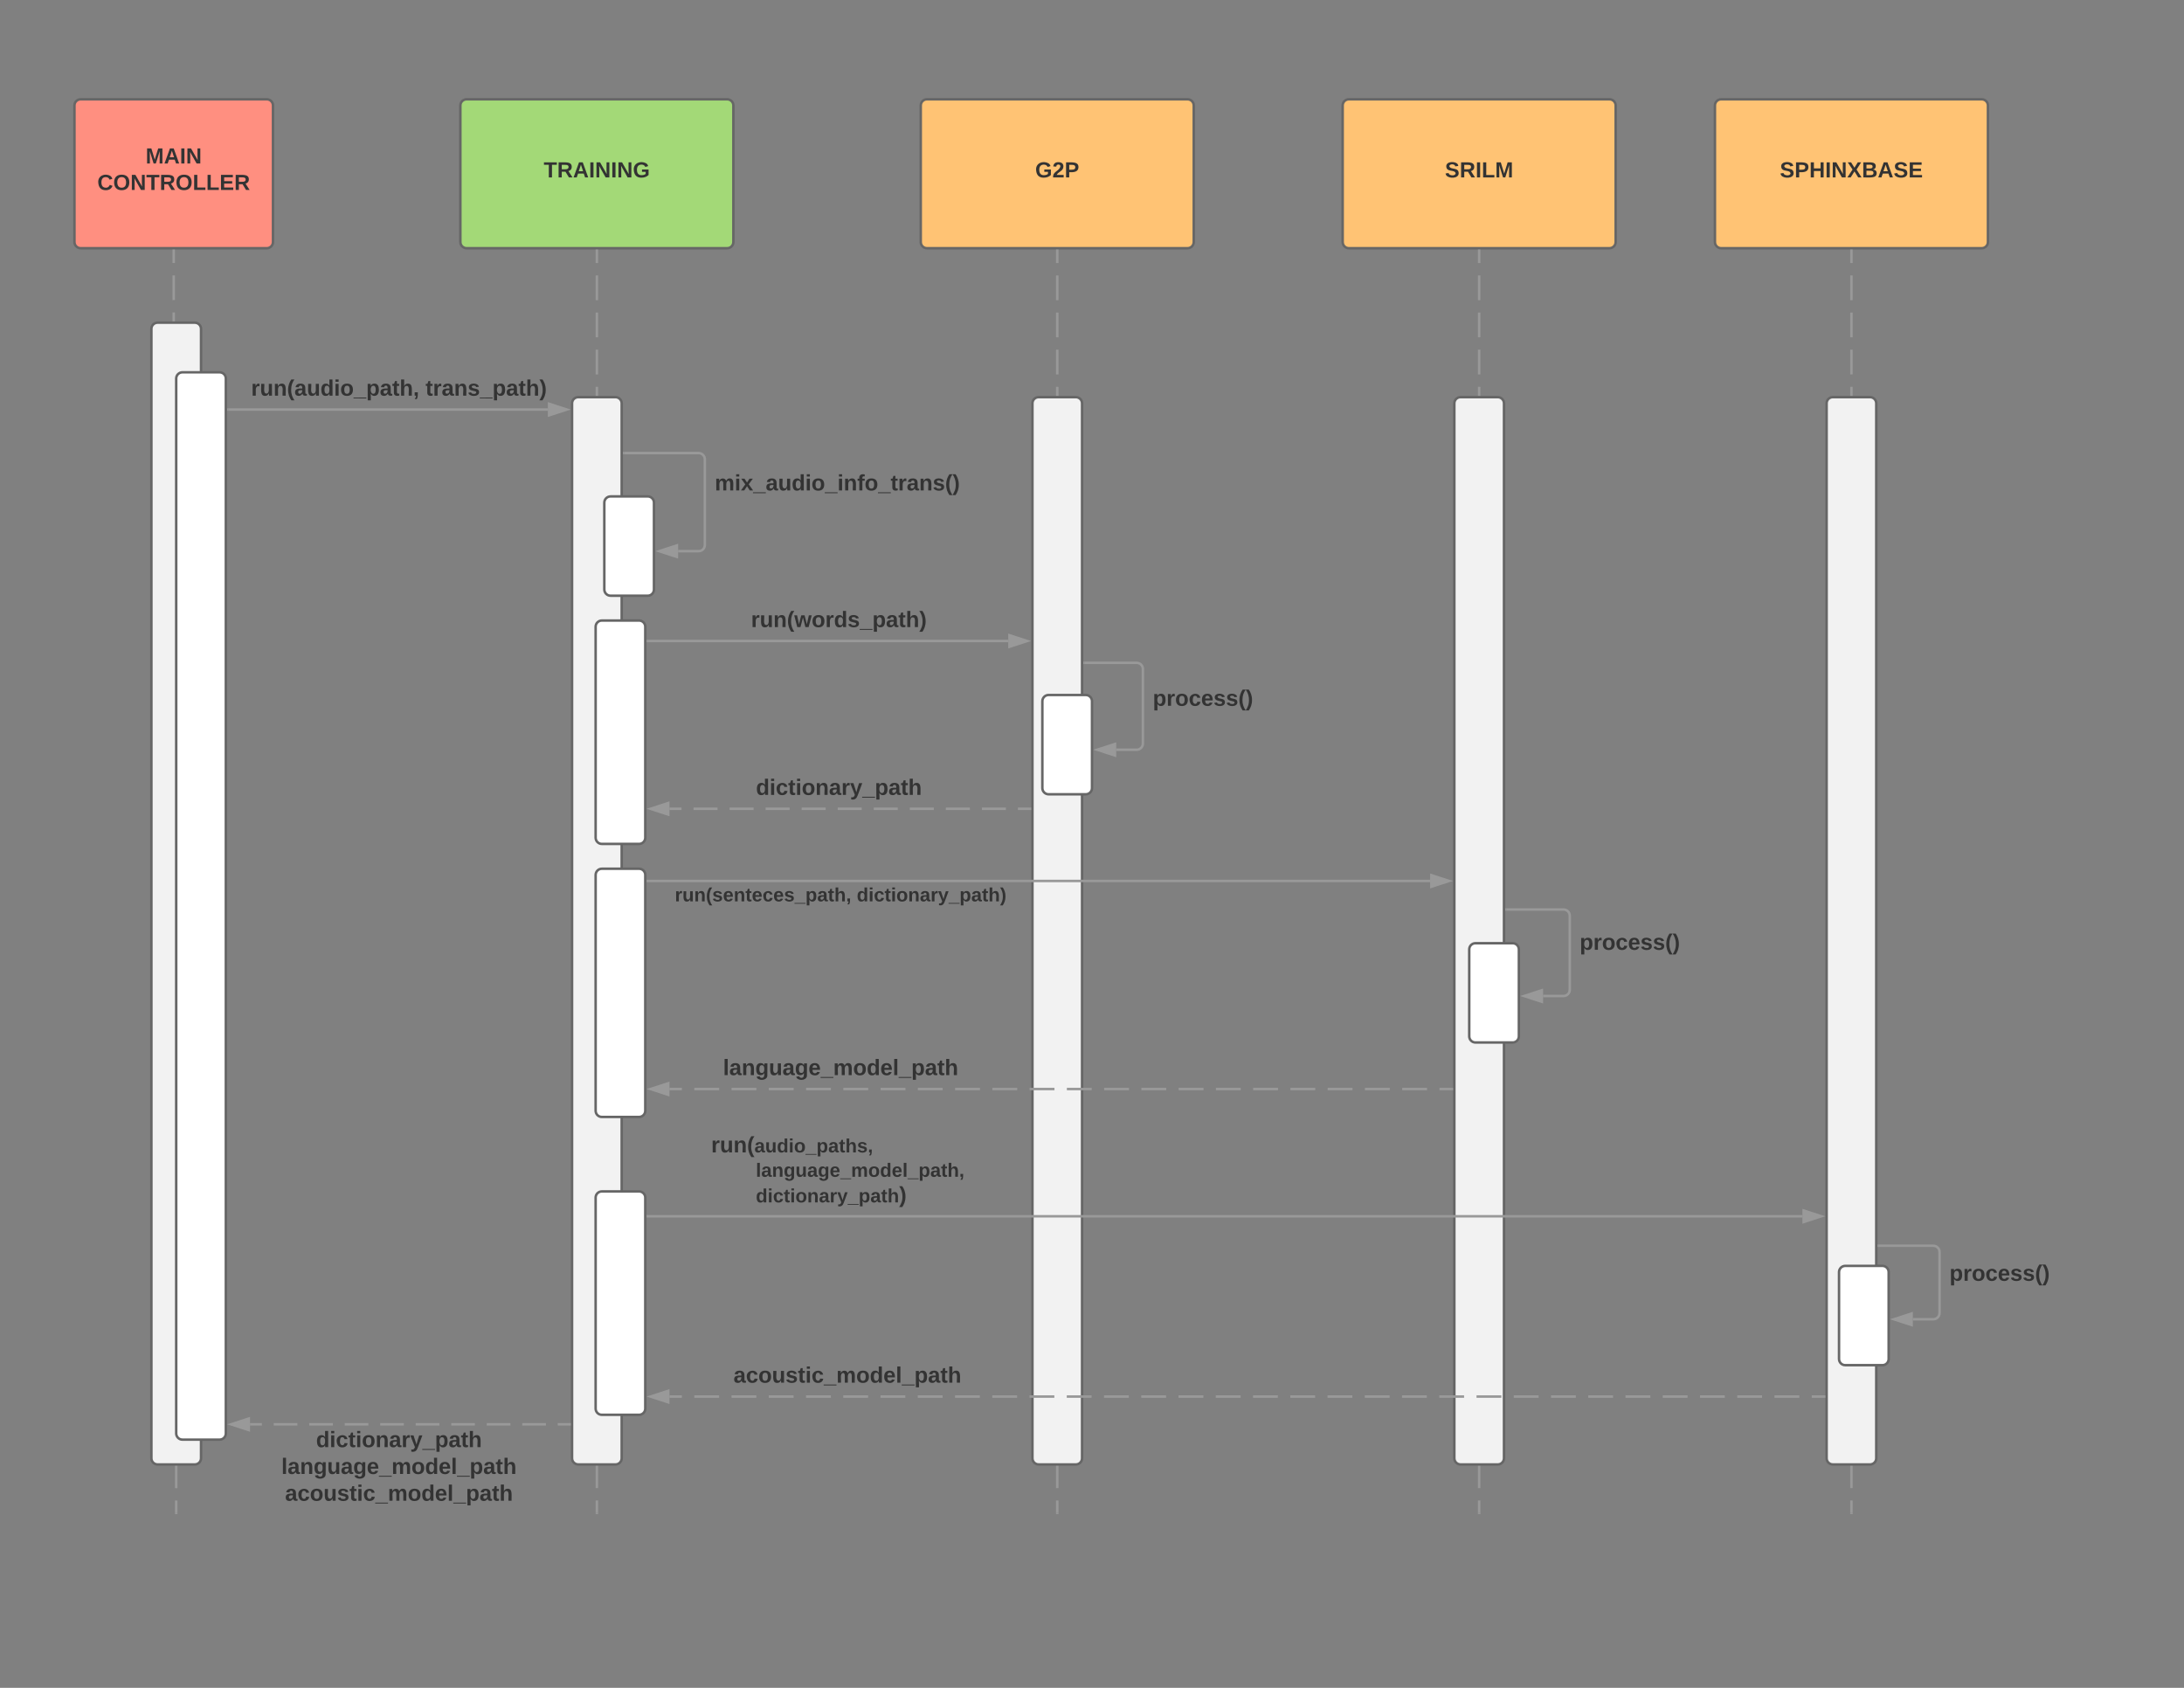<svg xmlns="http://www.w3.org/2000/svg" xmlns:xlink="http://www.w3.org/1999/xlink" xmlns:lucid="lucid" width="1760" height="1360"><rect width="100%" height="100%" fill="#808080" stroke="none"/><g transform="translate(0 0)" lucid:page-tab-id="0_0"><path d="M60 85c0-2.76 2.24-5 5-5h150c2.76 0 5 2.24 5 5v110c0 2.76-2.24 5-5 5H65c-2.76 0-5-2.24-5-5z" stroke="#666" stroke-width="2" fill="#ff8f80"/><use xlink:href="#a" transform="matrix(1,0,0,1,60,80) translate(57.358 51.722)"/><use xlink:href="#b" transform="matrix(1,0,0,1,60,80) translate(18.444 73.056)"/><path d="M140 202v507.5c0 .55.45 1 1 1s1 .45 1 1V1219" fill="none"/><path d="M140 202v9.95m0 9.95v19.9m0 9.95v19.9m0 9.96v19.9m0 9.96v19.9m0 9.95v19.92m0 9.95v19.9m0 9.95v19.9m0 9.95v19.9m0 9.96v19.9m0 9.95v19.9m0 9.95v19.9m0 9.95v19.9m0 9.96v19.9m0 9.95v19.9m0 9.94v19.9m0 9.96v19.9m0 9.95v9.95l.3.7.7.3.7.3.3.7v9.95m0 9.95v19.9m0 9.95v19.9m0 9.96V811m0 9.96v19.9m0 9.95v19.92m0 9.95v19.9m0 9.95v19.9m0 9.95v19.9m0 9.96v19.9m0 9.95v19.9m0 9.95v19.9m0 9.95v19.9m0 9.96v19.9m0 9.95v19.9m0 9.94v19.9m0 9.96v19.9m0 9.95v9.95" stroke="#999" stroke-width="2" fill="none"/><path d="M141 202.03h-2V201h2z" fill="#999"/><path d="M142 1218.97v1.03" stroke="#999" stroke-width="2" fill="none"/><path d="M122 265c0-2.76 2.24-5 5-5h30c2.76 0 5 2.24 5 5v910c0 2.76-2.24 5-5 5h-30c-2.76 0-5-2.24-5-5z" stroke="#666" stroke-width="2" fill="#f2f2f2"/><path d="M371 85c0-2.76 2.24-5 5-5h210c2.76 0 5 2.24 5 5v110c0 2.76-2.24 5-5 5H376c-2.76 0-5-2.24-5-5z" stroke="#666" stroke-width="2" fill="#a3d977"/><use xlink:href="#c" transform="matrix(1,0,0,1,371,80) translate(67.16 62.972)"/><path d="M481 202v1017" fill="none"/><path d="M481 202v9.97m0 9.97v19.94m0 9.97v19.94m0 9.96v19.95m0 9.98v19.94m0 9.97v19.93m0 9.97v19.94m0 9.97v19.95m0 9.97v19.94m0 9.98v19.94m0 9.97v19.94m0 9.96V541m0 9.97v19.94m0 9.98v19.94m0 9.97v19.94m0 9.97v19.95m0 9.97v19.94m0 9.97v19.94m0 9.97v19.94m0 9.97v19.94m0 9.96v19.95m0 9.98v19.94m0 9.97v19.93m0 9.97v19.94m0 9.97v19.95m0 9.97v19.94m0 9.97v19.95m0 9.97v19.94m0 9.96v19.94m0 9.97v19.94m0 9.98v19.94m0 9.97v19.93m0 9.98v19.95m0 9.97v19.94m0 9.97v9.97" stroke="#999" stroke-width="2" fill="none"/><path d="M482 202.03h-2V201h2z" fill="#999"/><path d="M481 1218.97v1.03" stroke="#999" stroke-width="2" fill="none"/><path d="M461 325c0-2.76 2.24-5 5-5h30c2.76 0 5 2.24 5 5v850c0 2.76-2.24 5-5 5h-30c-2.76 0-5-2.24-5-5z" stroke="#666" stroke-width="2" fill="#f2f2f2"/><path d="M184 330h257.5" stroke="#999" stroke-width="2" fill="none"/><path d="M184.03 331H183v-2h1.03z" fill="#999"/><path d="M456.76 330l-14.26 4.64v-9.28z" stroke="#999" stroke-width="2" fill="#999"/><use xlink:href="#d" transform="matrix(1,0,0,1,202.375,304.4) translate(0 14.4)"/><use xlink:href="#e" transform="matrix(1,0,0,1,202.375,304.4) translate(140.55 14.4)"/><path d="M142 305c0-2.76 2.24-5 5-5h30c2.76 0 5 2.24 5 5v850c0 2.76-2.24 5-5 5h-30c-2.76 0-5-2.24-5-5z" stroke="#666" stroke-width="2" fill="#fff"/><path d="M459 1147.66H201.5" fill="none"/><path d="M459 1147.66h-9.54m-9.53 0h-19.08m-9.53 0h-19.08m-9.54 0h-19.07m-9.54 0H335m-9.54 0H306.4m-9.53 0H277.8m-9.54 0H249.2m-9.55 0h-19.07m-9.54 0h-9.54" stroke="#999" stroke-width="2" fill="none"/><path d="M460 1148.66h-1.03v-2H460z" fill="#999"/><path d="M186.24 1147.66l14.26-4.63v9.27z" stroke="#999" stroke-width="2" fill="#999"/><use xlink:href="#f" transform="matrix(1,0,0,1,226.725,1151.66) translate(27.955 14.4)"/><use xlink:href="#g" transform="matrix(1,0,0,1,226.725,1151.66) translate(0.005 36)"/><use xlink:href="#h" transform="matrix(1,0,0,1,226.725,1151.66) translate(2.98 57.6)"/><path d="M742 85c0-2.76 2.24-5 5-5h210c2.76 0 5 2.24 5 5v110c0 2.76-2.24 5-5 5H747c-2.76 0-5-2.24-5-5z" stroke="#666" stroke-width="2" fill="#ffc374"/><use xlink:href="#i" transform="matrix(1,0,0,1,742,80) translate(92.222 62.972)"/><path d="M852 202v1017" fill="none"/><path d="M852 202v9.97m0 9.97v19.94m0 9.97v19.94m0 9.96v19.95m0 9.98v19.94m0 9.97v19.93m0 9.97v19.94m0 9.97v19.95m0 9.97v19.94m0 9.98v19.94m0 9.97v19.94m0 9.96V541m0 9.97v19.94m0 9.98v19.94m0 9.97v19.94m0 9.97v19.95m0 9.97v19.94m0 9.97v19.94m0 9.97v19.94m0 9.97v19.94m0 9.96v19.95m0 9.98v19.94m0 9.97v19.93m0 9.97v19.94m0 9.97v19.95m0 9.97v19.94m0 9.97v19.95m0 9.97v19.94m0 9.96v19.94m0 9.97v19.94m0 9.98v19.94m0 9.97v19.93m0 9.98v19.95m0 9.97v19.94m0 9.97v9.97" stroke="#999" stroke-width="2" fill="none"/><path d="M853 202.03h-2V201h2z" fill="#999"/><path d="M852 1218.97v1.03" stroke="#999" stroke-width="2" fill="none"/><path d="M832 325c0-2.76 2.24-5 5-5h30c2.76 0 5 2.24 5 5v850c0 2.76-2.24 5-5 5h-30c-2.76 0-5-2.24-5-5z" stroke="#666" stroke-width="2" fill="#f2f2f2"/><path d="M1082 85c0-2.76 2.24-5 5-5h210c2.76 0 5 2.24 5 5v110c0 2.76-2.24 5-5 5h-210c-2.76 0-5-2.24-5-5z" stroke="#666" stroke-width="2" fill="#ffc374"/><use xlink:href="#j" transform="matrix(1,0,0,1,1082,80) translate(82.42 62.972)"/><path d="M1192 202v1017" fill="none"/><path d="M1192 202v9.97m0 9.97v19.94m0 9.97v19.94m0 9.96v19.95m0 9.98v19.94m0 9.97v19.93m0 9.97v19.94m0 9.97v19.95m0 9.97v19.94m0 9.98v19.94m0 9.97v19.94m0 9.96V541m0 9.97v19.94m0 9.98v19.94m0 9.97v19.94m0 9.97v19.95m0 9.97v19.94m0 9.97v19.94m0 9.97v19.94m0 9.97v19.94m0 9.96v19.95m0 9.98v19.94m0 9.97v19.93m0 9.97v19.94m0 9.97v19.95m0 9.97v19.94m0 9.98v19.94m0 9.97v19.94m0 9.96v19.94m0 9.97v19.94m0 9.98v19.94m0 9.97v19.94m0 9.97v19.95m0 9.97v19.94m0 9.97v9.97" stroke="#999" stroke-width="2" fill="none"/><path d="M1193 202.03h-2V201h2z" fill="#999"/><path d="M1192 1218.97v1.03" stroke="#999" stroke-width="2" fill="none"/><path d="M1172 325c0-2.76 2.24-5 5-5h30c2.76 0 5 2.24 5 5v850c0 2.76-2.24 5-5 5h-30c-2.76 0-5-2.24-5-5z" stroke="#666" stroke-width="2" fill="#f2f2f2"/><path d="M1382 85c0-2.76 2.24-5 5-5h210c2.76 0 5 2.24 5 5v110c0 2.76-2.24 5-5 5h-210c-2.76 0-5-2.24-5-5z" stroke="#666" stroke-width="2" fill="#ffc374"/><use xlink:href="#k" transform="matrix(1,0,0,1,1382,80) translate(52.321 62.972)"/><path d="M1492 202v1017" fill="none"/><path d="M1492 202v9.97m0 9.97v19.94m0 9.97v19.94m0 9.96v19.95m0 9.98v19.94m0 9.97v19.93m0 9.97v19.94m0 9.97v19.95m0 9.97v19.94m0 9.98v19.94m0 9.97v19.94m0 9.96V541m0 9.97v19.94m0 9.98v19.94m0 9.97v19.94m0 9.97v19.95m0 9.97v19.94m0 9.97v19.94m0 9.97v19.94m0 9.97v19.94m0 9.96v19.95m0 9.98v19.94m0 9.97v19.93m0 9.97v19.94m0 9.97v19.95m0 9.97v19.94m0 9.98v19.94m0 9.97v19.94m0 9.96v19.94m0 9.97v19.94m0 9.98v19.94m0 9.97v19.94m0 9.97v19.95m0 9.97v19.94m0 9.97v9.97" stroke="#999" stroke-width="2" fill="none"/><path d="M1493 202.03h-2V201h2z" fill="#999"/><path d="M1492 1218.97v1.03" stroke="#999" stroke-width="2" fill="none"/><path d="M1472 325c0-2.76 2.24-5 5-5h30c2.76 0 5 2.24 5 5v850c0 2.76-2.24 5-5 5h-30c-2.76 0-5-2.24-5-5z" stroke="#666" stroke-width="2" fill="#f2f2f2"/><path d="M480 505c0-2.76 2.24-5 5-5h30c2.76 0 5 2.24 5 5v170c0 2.76-2.24 5-5 5h-30c-2.76 0-5-2.24-5-5z" stroke="#666" stroke-width="2" fill="#fff"/><path d="M522 516.5h290.5" stroke="#999" stroke-width="2" fill="none"/><path d="M522.03 517.5H521v-2h1.03z" fill="#999"/><path d="M827.76 516.5l-14.26 4.63v-9.27z" stroke="#999" stroke-width="2" fill="#999"/><use xlink:href="#l" transform="matrix(1,0,0,1,605.225,490.895) translate(0 14.4)"/><path d="M522 709.84h630.5M522.03 709.84H521" stroke="#999" stroke-width="2" fill="none"/><path d="M1167.76 709.84l-14.26 4.64v-9.27z" stroke="#999" stroke-width="2" fill="#999"/><use xlink:href="#m" transform="matrix(1,0,0,1,543.834,713.843) translate(0 12.444)"/><use xlink:href="#n" transform="matrix(1,0,0,1,543.834,713.843) translate(146.568 12.444)"/><path d="M522 980.03h930.5M522.03 980.03H521" stroke="#999" stroke-width="2" fill="none"/><path d="M1467.76 980.03l-14.26 4.63v-9.27z" stroke="#999" stroke-width="2" fill="#999"/><use xlink:href="#o" transform="matrix(1,0,0,1,573.083,914.16) translate(0 14.4)"/><use xlink:href="#p" transform="matrix(1,0,0,1,573.083,914.16) translate(36.01 34.044)"/><use xlink:href="#q" transform="matrix(1,0,0,1,573.083,914.16) translate(36.01 54.667)"/><path d="M830 651.7H539.5" fill="none"/><path d="M830 651.7h-9.68m-9.7 0h-19.35m-9.7 0h-19.35m-9.7 0h-19.35m-9.7 0h-19.35m-9.7 0h-19.35m-9.7 0h-19.35m-9.7 0h-19.35m-9.7 0h-19.35m-9.7 0h-19.35m-9.68 0h-9.7" stroke="#999" stroke-width="2" fill="none"/><path d="M831 652.7h-1.03v-2H831z" fill="#999"/><path d="M524.24 651.7l14.26-4.63v9.27z" stroke="#999" stroke-width="2" fill="#999"/><use xlink:href="#r" transform="matrix(1,0,0,1,609.175,626.104) translate(0 14.4)"/><path d="M1170 877.5H539.5" fill="none"/><path d="M1170 877.5h-10m-10.02 0h-20m-10.02 0h-20.02m-10 0h-20.02m-10 0h-20.02m-10 0h-20.03m-10 0h-20.02m-10 0h-20.02m-10 0H919.8m-10 0h-20.02m-10 0h-20.03m-10 0h-20.02m-10 0H799.7m-10 0h-20.02m-10 0h-20.02m-10 0h-20.02m-10 0H679.6m-10 0h-20m-10.02 0h-20m-10.02 0h-20.02m-10 0H559.5m-10 0H539.5" stroke="#999" stroke-width="2" fill="none"/><path d="M1171 878.5h-1.03v-2h1.03z" fill="#999"/><path d="M524.24 877.5l14.26-4.63v9.27z" stroke="#999" stroke-width="2" fill="#999"/><use xlink:href="#s" transform="matrix(1,0,0,1,582.664,851.901) translate(0 14.4)"/><path d="M1470 1125.3H539.5" fill="none"/><path d="M1470 1125.3h-10m-10 0h-20.02m-10 0h-20.02m-10 0h-20m-10.02 0h-20m-10 0h-20.03m-10 0h-20m-10 0h-20.02m-10 0h-20m-10.02 0h-20m-10.02 0h-20m-10 0h-20.02m-10 0h-20.02m-10 0h-20m-10.02 0h-20m-10.02 0h-20m-10 0h-20.02m-10 0H949.7m-10 0h-20m-10.02 0h-20m-10.02 0h-20m-10 0h-20.02m-10 0h-20.02m-10 0h-20m-10.02 0h-20m-10.02 0h-20m-10 0h-20.02m-10 0h-20.02m-10 0h-20.02m-10 0h-20m-10.02 0h-20m-10 0H539.5" stroke="#999" stroke-width="2" fill="none"/><path d="M1471 1126.3h-1.03v-2h1.03z" fill="#999"/><path d="M524.24 1125.3l14.26-4.63v9.27z" stroke="#999" stroke-width="2" fill="#999"/><use xlink:href="#t" transform="matrix(1,0,0,1,591.087,1099.709) translate(0 14.4)"/><path d="M840 565c0-2.76 2.24-5 5-5h30c2.76 0 5 2.24 5 5v70c0 2.76-2.24 5-5 5h-30c-2.76 0-5-2.24-5-5z" stroke="#666" stroke-width="2" fill="#fff"/><path d="M874 534.07h42c2.76 0 5 2.24 5 5v60.04c0 2.77-2.24 5-5 5h-16.5" stroke="#999" stroke-width="2" fill="none"/><path d="M874.03 535.07H873v-2h1.03z" fill="#999"/><path d="M884.24 604.1l14.26-4.62v9.27z" stroke="#999" stroke-width="2" fill="#999"/><use xlink:href="#u" transform="matrix(1,0,0,1,929,554.292) translate(0 14.4)"/><path d="M1184 765c0-2.76 2.24-5 5-5h30c2.76 0 5 2.24 5 5v70c0 2.76-2.24 5-5 5h-30c-2.76 0-5-2.24-5-5zM1482 1025c0-2.76 2.24-5 5-5h30c2.76 0 5 2.24 5 5v70c0 2.76-2.24 5-5 5h-30c-2.76 0-5-2.24-5-5z" stroke="#666" stroke-width="2" fill="#fff"/><path d="M1214 732.83h46c2.76 0 5 2.24 5 5v59.72c0 2.76-2.24 5-5 5h-16.5" stroke="#999" stroke-width="2" fill="none"/><path d="M1214.03 733.83H1213v-2h1.03z" fill="#999"/><path d="M1228.24 802.55l14.26-4.64v9.28z" stroke="#999" stroke-width="2" fill="#999"/><use xlink:href="#u" transform="matrix(1,0,0,1,1273,750.887) translate(0 14.4)"/><path d="M1514 1003.77h44c2.76 0 5 2.24 5 5v49.25c0 2.76-2.24 5-5 5h-16.5" stroke="#999" stroke-width="2" fill="none"/><path d="M1514.03 1004.77H1513v-2h1.03z" fill="#999"/><path d="M1526.24 1063.02l14.26-4.64v9.27z" stroke="#999" stroke-width="2" fill="#999"/><use xlink:href="#u" transform="matrix(1,0,0,1,1571,1017.596) translate(0 14.4)"/><path d="M480 705c0-2.76 2.24-5 5-5h30c2.76 0 5 2.24 5 5v190c0 2.76-2.24 5-5 5h-30c-2.76 0-5-2.24-5-5zM480 965c0-2.76 2.24-5 5-5h30c2.76 0 5 2.24 5 5v170c0 2.76-2.24 5-5 5h-30c-2.76 0-5-2.24-5-5zM487 405c0-2.76 2.24-5 5-5h30c2.76 0 5 2.24 5 5v70c0 2.76-2.24 5-5 5h-30c-2.76 0-5-2.24-5-5z" stroke="#666" stroke-width="2" fill="#fff"/><path d="M503 365.06h60c2.76 0 5 2.24 5 5v69.05c0 2.77-2.24 5-5 5h-16.5" stroke="#999" stroke-width="2" fill="none"/><path d="M503.03 366.06H502v-2h1.03z" fill="#999"/><path d="M531.24 444.1l14.26-4.62v9.27z" stroke="#999" stroke-width="2" fill="#999"/><g><use xlink:href="#v" transform="matrix(1,0,0,1,576,380.786) translate(0 14.4)"/></g><defs><path fill="#333" d="M230 0l2-204L168 0h-37L68-204 70 0H24v-248h70l56 185 57-185h69V0h-46" id="w"/><path fill="#333" d="M199 0l-22-63H83L61 0H9l90-248h61L250 0h-51zm-33-102l-36-108c-10 38-24 72-36 108h72" id="x"/><path fill="#333" d="M24 0v-248h52V0H24" id="y"/><path fill="#333" d="M175 0L67-191c6 58 2 128 3 191H24v-248h59L193-55c-6-58-2-129-3-193h46V0h-61" id="z"/><g id="a"><use transform="matrix(0.049,0,0,0.049,0,0)" xlink:href="#w"/><use transform="matrix(0.049,0,0,0.049,14.765,0)" xlink:href="#x"/><use transform="matrix(0.049,0,0,0.049,27.556,0)" xlink:href="#y"/><use transform="matrix(0.049,0,0,0.049,32.494,0)" xlink:href="#z"/></g><path fill="#333" d="M67-125c0 53 21 87 73 88 37 1 54-22 65-47l45 17C233-25 199 4 140 4 58 4 20-42 15-125 8-235 124-281 211-232c18 10 29 29 36 50l-46 12c-8-25-30-41-62-41-52 0-71 34-72 86" id="A"/><path fill="#333" d="M140-251c80 0 125 45 125 126S219 4 139 4C58 4 15-44 15-125s44-126 125-126zm-1 214c52 0 73-35 73-88 0-50-21-86-72-86-52 0-73 35-73 86s22 88 72 88" id="B"/><path fill="#333" d="M136-208V0H84v-208H4v-40h212v40h-80" id="C"/><path fill="#333" d="M240-174c0 40-23 61-54 70L253 0h-59l-57-94H76V0H24v-248c93 4 217-23 216 74zM76-134c48-2 112 12 112-38 0-48-66-32-112-35v73" id="D"/><path fill="#333" d="M24 0v-248h52v208h133V0H24" id="E"/><path fill="#333" d="M24 0v-248h195v40H76v63h132v40H76v65h150V0H24" id="F"/><g id="b"><use transform="matrix(0.049,0,0,0.049,0,0)" xlink:href="#A"/><use transform="matrix(0.049,0,0,0.049,12.79,0)" xlink:href="#B"/><use transform="matrix(0.049,0,0,0.049,26.617,0)" xlink:href="#z"/><use transform="matrix(0.049,0,0,0.049,39.407,0)" xlink:href="#C"/><use transform="matrix(0.049,0,0,0.049,50.222,0)" xlink:href="#D"/><use transform="matrix(0.049,0,0,0.049,63.012,0)" xlink:href="#B"/><use transform="matrix(0.049,0,0,0.049,76.84,0)" xlink:href="#E"/><use transform="matrix(0.049,0,0,0.049,87.654,0)" xlink:href="#E"/><use transform="matrix(0.049,0,0,0.049,98.469,0)" xlink:href="#F"/><use transform="matrix(0.049,0,0,0.049,110.321,0)" xlink:href="#D"/></g><path fill="#333" d="M67-125c0 54 23 88 75 88 28 0 53-7 68-21v-34h-60v-39h108v91C232-14 192 4 140 4 58 4 20-42 15-125 8-236 126-280 215-234c19 10 29 26 37 47l-47 15c-11-23-29-39-63-39-53 1-75 33-75 86" id="G"/><g id="c"><use transform="matrix(0.049,0,0,0.049,0,0)" xlink:href="#C"/><use transform="matrix(0.049,0,0,0.049,10.815,0)" xlink:href="#D"/><use transform="matrix(0.049,0,0,0.049,23.605,0)" xlink:href="#x"/><use transform="matrix(0.049,0,0,0.049,36.395,0)" xlink:href="#y"/><use transform="matrix(0.049,0,0,0.049,41.333,0)" xlink:href="#z"/><use transform="matrix(0.049,0,0,0.049,54.123,0)" xlink:href="#y"/><use transform="matrix(0.049,0,0,0.049,59.062,0)" xlink:href="#z"/><use transform="matrix(0.049,0,0,0.049,71.852,0)" xlink:href="#G"/></g><path fill="#333" d="M135-150c-39-12-60 13-60 57V0H25l-1-190h47c2 13-1 29 3 40 6-28 27-53 61-41v41" id="H"/><path fill="#333" d="M85 4C-2 5 27-109 22-190h50c7 57-23 150 33 157 60-5 35-97 40-157h50l1 190h-47c-2-12 1-28-3-38-12 25-28 42-61 42" id="I"/><path fill="#333" d="M135-194c87-1 58 113 63 194h-50c-7-57 23-157-34-157-59 0-34 97-39 157H25l-1-190h47c2 12-1 28 3 38 12-26 28-41 61-42" id="J"/><path fill="#333" d="M67-93c0 74 22 123 53 168H70C40 30 18-18 18-93s22-123 52-168h50c-32 44-53 94-53 168" id="K"/><path fill="#333" d="M133-34C117-15 103 5 69 4 32 3 11-16 11-54c-1-60 55-63 116-61 1-26-3-47-28-47-18 1-26 9-28 27l-52-2c7-38 36-58 82-57s74 22 75 68l1 82c-1 14 12 18 25 15v27c-30 8-71 5-69-32zm-48 3c29 0 43-24 42-57-32 0-66-3-65 30 0 17 8 27 23 27" id="L"/><path fill="#333" d="M88-194c31-1 46 15 58 34l-1-101h50l1 261h-48c-2-10 0-23-3-31C134-8 116 4 84 4 32 4 16-41 15-95c0-56 19-97 73-99zm17 164c33 0 40-30 41-66 1-37-9-64-41-64s-38 30-39 65c0 43 13 65 39 65" id="M"/><path fill="#333" d="M25-224v-37h50v37H25zM25 0v-190h50V0H25" id="N"/><path fill="#333" d="M110-194c64 0 96 36 96 99 0 64-35 99-97 99-61 0-95-36-95-99 0-62 34-99 96-99zm-1 164c35 0 45-28 45-65 0-40-10-65-43-65-34 0-45 26-45 65 0 36 10 65 43 65" id="O"/><path fill="#333" d="M-4 44V30h207v14H-4" id="P"/><path fill="#333" d="M135-194c53 0 70 44 70 98 0 56-19 98-73 100-31 1-45-17-59-34 3 33 2 69 2 105H25l-1-265h48c2 10 0 23 3 31 11-24 29-35 60-35zM114-30c33 0 39-31 40-66 0-38-9-64-40-64-56 0-55 130 0 130" id="Q"/><path fill="#333" d="M115-3C79 11 28 4 28-45v-112H4v-33h27l15-45h31v45h36v33H77v99c-1 23 16 31 38 25v30" id="R"/><path fill="#333" d="M114-157C55-157 80-60 75 0H25v-261h50l-1 109c12-26 28-41 61-42 86-1 58 113 63 194h-50c-7-57 23-157-34-157" id="S"/><path fill="#333" d="M76-54c-1 42 2 86-19 110H24C36 42 46 24 48 0H25v-54h51" id="T"/><g id="d"><use transform="matrix(0.05,0,0,0.05,0,0)" xlink:href="#H"/><use transform="matrix(0.05,0,0,0.05,7,0)" xlink:href="#I"/><use transform="matrix(0.05,0,0,0.05,17.95,0)" xlink:href="#J"/><use transform="matrix(0.05,0,0,0.05,28.9,0)" xlink:href="#K"/><use transform="matrix(0.05,0,0,0.05,34.85,0)" xlink:href="#L"/><use transform="matrix(0.05,0,0,0.05,44.85,0)" xlink:href="#I"/><use transform="matrix(0.05,0,0,0.05,55.8,0)" xlink:href="#M"/><use transform="matrix(0.05,0,0,0.05,66.75,0)" xlink:href="#N"/><use transform="matrix(0.05,0,0,0.05,71.75,0)" xlink:href="#O"/><use transform="matrix(0.05,0,0,0.05,82.7,0)" xlink:href="#P"/><use transform="matrix(0.05,0,0,0.05,92.7,0)" xlink:href="#Q"/><use transform="matrix(0.05,0,0,0.05,103.65,0)" xlink:href="#L"/><use transform="matrix(0.05,0,0,0.05,113.65,0)" xlink:href="#R"/><use transform="matrix(0.05,0,0,0.05,119.6,0)" xlink:href="#S"/><use transform="matrix(0.05,0,0,0.05,130.55,0)" xlink:href="#T"/></g><path fill="#333" d="M137-138c1-29-70-34-71-4 15 46 118 7 119 86 1 83-164 76-172 9l43-7c4 19 20 25 44 25 33 8 57-30 24-41C81-84 22-81 20-136c-2-80 154-74 161-7" id="U"/><path fill="#333" d="M102-93c0 74-22 123-52 168H0C30 29 54-18 53-93c0-74-22-123-53-168h50c30 45 52 94 52 168" id="V"/><g id="e"><use transform="matrix(0.05,0,0,0.05,0,0)" xlink:href="#R"/><use transform="matrix(0.05,0,0,0.05,5.95,0)" xlink:href="#H"/><use transform="matrix(0.05,0,0,0.05,12.95,0)" xlink:href="#L"/><use transform="matrix(0.05,0,0,0.05,22.95,0)" xlink:href="#J"/><use transform="matrix(0.05,0,0,0.05,33.9,0)" xlink:href="#U"/><use transform="matrix(0.05,0,0,0.05,43.9,0)" xlink:href="#P"/><use transform="matrix(0.05,0,0,0.05,53.9,0)" xlink:href="#Q"/><use transform="matrix(0.05,0,0,0.05,64.85,0)" xlink:href="#L"/><use transform="matrix(0.05,0,0,0.05,74.85,0)" xlink:href="#R"/><use transform="matrix(0.05,0,0,0.05,80.8,0)" xlink:href="#S"/><use transform="matrix(0.05,0,0,0.05,91.75,0)" xlink:href="#V"/></g><path fill="#333" d="M190-63c-7 42-38 67-86 67-59 0-84-38-90-98-12-110 154-137 174-36l-49 2c-2-19-15-32-35-32-30 0-35 28-38 64-6 74 65 87 74 30" id="W"/><path fill="#333" d="M123 10C108 53 80 86 19 72V37c35 8 53-11 59-39L3-190h52l48 148c12-52 28-100 44-148h51" id="X"/><g id="f"><use transform="matrix(0.05,0,0,0.05,0,0)" xlink:href="#M"/><use transform="matrix(0.05,0,0,0.05,10.95,0)" xlink:href="#N"/><use transform="matrix(0.05,0,0,0.05,15.95,0)" xlink:href="#W"/><use transform="matrix(0.05,0,0,0.05,25.95,0)" xlink:href="#R"/><use transform="matrix(0.05,0,0,0.05,31.9,0)" xlink:href="#N"/><use transform="matrix(0.05,0,0,0.05,36.9,0)" xlink:href="#O"/><use transform="matrix(0.05,0,0,0.05,47.85,0)" xlink:href="#J"/><use transform="matrix(0.05,0,0,0.05,58.8,0)" xlink:href="#L"/><use transform="matrix(0.05,0,0,0.05,68.8,0)" xlink:href="#H"/><use transform="matrix(0.05,0,0,0.05,75.8,0)" xlink:href="#X"/><use transform="matrix(0.05,0,0,0.05,85.8,0)" xlink:href="#P"/><use transform="matrix(0.05,0,0,0.05,95.8,0)" xlink:href="#Q"/><use transform="matrix(0.05,0,0,0.05,106.75,0)" xlink:href="#L"/><use transform="matrix(0.05,0,0,0.05,116.75,0)" xlink:href="#R"/><use transform="matrix(0.05,0,0,0.05,122.7,0)" xlink:href="#S"/></g><path fill="#333" d="M25 0v-261h50V0H25" id="Y"/><path fill="#333" d="M195-6C206 82 75 100 31 46c-4-6-6-13-8-21l49-6c3 16 16 24 34 25 40 0 42-37 40-79-11 22-30 35-61 35-53 0-70-43-70-97 0-56 18-96 73-97 30 0 46 14 59 34l2-30h47zm-90-29c32 0 41-27 41-63 0-35-9-62-40-62-32 0-39 29-40 63 0 36 9 62 39 62" id="Z"/><path fill="#333" d="M185-48c-13 30-37 53-82 52C43 2 14-33 14-96s30-98 90-98c62 0 83 45 84 108H66c0 31 8 55 39 56 18 0 30-7 34-22zm-45-69c5-46-57-63-70-21-2 6-4 13-4 21h74" id="aa"/><path fill="#333" d="M220-157c-53 9-28 100-34 157h-49v-107c1-27-5-49-29-50C55-147 81-57 75 0H25l-1-190h47c2 12-1 28 3 38 10-53 101-56 108 0 13-22 24-43 59-42 82 1 51 116 57 194h-49v-107c-1-25-5-48-29-50" id="ab"/><g id="g"><use transform="matrix(0.05,0,0,0.05,0,0)" xlink:href="#Y"/><use transform="matrix(0.05,0,0,0.05,5,0)" xlink:href="#L"/><use transform="matrix(0.05,0,0,0.05,15,0)" xlink:href="#J"/><use transform="matrix(0.05,0,0,0.05,25.95,0)" xlink:href="#Z"/><use transform="matrix(0.05,0,0,0.05,36.9,0)" xlink:href="#I"/><use transform="matrix(0.05,0,0,0.05,47.85,0)" xlink:href="#L"/><use transform="matrix(0.05,0,0,0.05,57.85,0)" xlink:href="#Z"/><use transform="matrix(0.05,0,0,0.05,68.8,0)" xlink:href="#aa"/><use transform="matrix(0.05,0,0,0.05,78.8,0)" xlink:href="#P"/><use transform="matrix(0.05,0,0,0.05,88.8,0)" xlink:href="#ab"/><use transform="matrix(0.05,0,0,0.05,104.8,0)" xlink:href="#O"/><use transform="matrix(0.05,0,0,0.05,115.75,0)" xlink:href="#M"/><use transform="matrix(0.05,0,0,0.05,126.7,0)" xlink:href="#aa"/><use transform="matrix(0.05,0,0,0.05,136.7,0)" xlink:href="#Y"/><use transform="matrix(0.05,0,0,0.05,141.7,0)" xlink:href="#P"/><use transform="matrix(0.05,0,0,0.05,151.7,0)" xlink:href="#Q"/><use transform="matrix(0.05,0,0,0.05,162.65,0)" xlink:href="#L"/><use transform="matrix(0.05,0,0,0.05,172.65,0)" xlink:href="#R"/><use transform="matrix(0.05,0,0,0.05,178.6,0)" xlink:href="#S"/></g><g id="h"><use transform="matrix(0.05,0,0,0.05,0,0)" xlink:href="#L"/><use transform="matrix(0.05,0,0,0.05,10,0)" xlink:href="#W"/><use transform="matrix(0.05,0,0,0.05,20,0)" xlink:href="#O"/><use transform="matrix(0.05,0,0,0.05,30.95,0)" xlink:href="#I"/><use transform="matrix(0.05,0,0,0.05,41.9,0)" xlink:href="#U"/><use transform="matrix(0.05,0,0,0.05,51.9,0)" xlink:href="#R"/><use transform="matrix(0.05,0,0,0.05,57.85,0)" xlink:href="#N"/><use transform="matrix(0.05,0,0,0.05,62.85,0)" xlink:href="#W"/><use transform="matrix(0.05,0,0,0.05,72.85,0)" xlink:href="#P"/><use transform="matrix(0.05,0,0,0.05,82.85,0)" xlink:href="#ab"/><use transform="matrix(0.05,0,0,0.05,98.85,0)" xlink:href="#O"/><use transform="matrix(0.05,0,0,0.05,109.8,0)" xlink:href="#M"/><use transform="matrix(0.05,0,0,0.05,120.75,0)" xlink:href="#aa"/><use transform="matrix(0.05,0,0,0.05,130.75,0)" xlink:href="#Y"/><use transform="matrix(0.05,0,0,0.05,135.75,0)" xlink:href="#P"/><use transform="matrix(0.05,0,0,0.05,145.75,0)" xlink:href="#Q"/><use transform="matrix(0.05,0,0,0.05,156.7,0)" xlink:href="#L"/><use transform="matrix(0.05,0,0,0.05,166.7,0)" xlink:href="#R"/><use transform="matrix(0.05,0,0,0.05,172.65,0)" xlink:href="#S"/></g><path fill="#333" d="M182-182c0 78-84 86-111 141h115V0H12c-6-101 99-100 120-180 1-22-12-31-33-32-23 0-32 14-35 34l-49-3c5-45 32-70 84-70 51 0 83 22 83 69" id="ac"/><path fill="#333" d="M24-248c93 1 206-16 204 79-1 75-69 88-152 82V0H24v-248zm52 121c47 0 100 7 100-41 0-47-54-39-100-39v80" id="ad"/><g id="i"><use transform="matrix(0.049,0,0,0.049,0,0)" xlink:href="#G"/><use transform="matrix(0.049,0,0,0.049,13.827,0)" xlink:href="#ac"/><use transform="matrix(0.049,0,0,0.049,23.704,0)" xlink:href="#ad"/></g><path fill="#333" d="M169-182c-1-43-94-46-97-3 18 66 151 10 154 114 3 95-165 93-204 36-6-8-10-19-12-30l50-8c3 46 112 56 116 5-17-69-150-10-154-114-4-87 153-88 188-35 5 8 8 18 10 28" id="ae"/><g id="j"><use transform="matrix(0.049,0,0,0.049,0,0)" xlink:href="#ae"/><use transform="matrix(0.049,0,0,0.049,11.852,0)" xlink:href="#D"/><use transform="matrix(0.049,0,0,0.049,24.642,0)" xlink:href="#y"/><use transform="matrix(0.049,0,0,0.049,29.58,0)" xlink:href="#E"/><use transform="matrix(0.049,0,0,0.049,40.395,0)" xlink:href="#w"/></g><path fill="#333" d="M186 0v-106H76V0H24v-248h52v99h110v-99h50V0h-50" id="af"/><path fill="#333" d="M182 0l-62-99L58 0H3l86-130-79-118h55l55 88 55-88h55l-75 118L237 0h-55" id="ag"/><path fill="#333" d="M182-130c37 4 62 22 62 59C244 23 116-4 24 0v-248c84 5 203-23 205 63 0 31-19 50-47 55zM76-148c40-3 101 13 101-30 0-44-60-28-101-31v61zm0 110c48-3 116 14 116-37 0-48-69-32-116-35v72" id="ah"/><g id="k"><use transform="matrix(0.049,0,0,0.049,0,0)" xlink:href="#ae"/><use transform="matrix(0.049,0,0,0.049,11.852,0)" xlink:href="#ad"/><use transform="matrix(0.049,0,0,0.049,23.704,0)" xlink:href="#af"/><use transform="matrix(0.049,0,0,0.049,36.494,0)" xlink:href="#y"/><use transform="matrix(0.049,0,0,0.049,41.432,0)" xlink:href="#z"/><use transform="matrix(0.049,0,0,0.049,54.222,0)" xlink:href="#ag"/><use transform="matrix(0.049,0,0,0.049,66.074,0)" xlink:href="#ah"/><use transform="matrix(0.049,0,0,0.049,78.864,0)" xlink:href="#x"/><use transform="matrix(0.049,0,0,0.049,91.654,0)" xlink:href="#ae"/><use transform="matrix(0.049,0,0,0.049,103.506,0)" xlink:href="#F"/></g><path fill="#333" d="M231 0h-52l-39-155L100 0H48L-1-190h46L77-45c9-52 24-97 36-145h53l37 145 32-145h46" id="ai"/><g id="l"><use transform="matrix(0.05,0,0,0.05,0,0)" xlink:href="#H"/><use transform="matrix(0.05,0,0,0.05,7,0)" xlink:href="#I"/><use transform="matrix(0.05,0,0,0.05,17.95,0)" xlink:href="#J"/><use transform="matrix(0.05,0,0,0.05,28.9,0)" xlink:href="#K"/><use transform="matrix(0.05,0,0,0.05,34.85,0)" xlink:href="#ai"/><use transform="matrix(0.05,0,0,0.05,48.85,0)" xlink:href="#O"/><use transform="matrix(0.05,0,0,0.05,59.8,0)" xlink:href="#H"/><use transform="matrix(0.05,0,0,0.05,66.8,0)" xlink:href="#M"/><use transform="matrix(0.05,0,0,0.05,77.75,0)" xlink:href="#U"/><use transform="matrix(0.05,0,0,0.05,87.75,0)" xlink:href="#P"/><use transform="matrix(0.05,0,0,0.05,97.75,0)" xlink:href="#Q"/><use transform="matrix(0.05,0,0,0.05,108.7,0)" xlink:href="#L"/><use transform="matrix(0.05,0,0,0.05,118.7,0)" xlink:href="#R"/><use transform="matrix(0.05,0,0,0.05,124.65,0)" xlink:href="#S"/><use transform="matrix(0.05,0,0,0.05,135.6,0)" xlink:href="#V"/></g><g id="m"><use transform="matrix(0.043,0,0,0.043,0,0)" xlink:href="#H"/><use transform="matrix(0.043,0,0,0.043,6.049,0)" xlink:href="#I"/><use transform="matrix(0.043,0,0,0.043,15.512,0)" xlink:href="#J"/><use transform="matrix(0.043,0,0,0.043,24.975,0)" xlink:href="#K"/><use transform="matrix(0.043,0,0,0.043,30.117,0)" xlink:href="#U"/><use transform="matrix(0.043,0,0,0.043,38.759,0)" xlink:href="#aa"/><use transform="matrix(0.043,0,0,0.043,47.401,0)" xlink:href="#J"/><use transform="matrix(0.043,0,0,0.043,56.864,0)" xlink:href="#R"/><use transform="matrix(0.043,0,0,0.043,62.006,0)" xlink:href="#aa"/><use transform="matrix(0.043,0,0,0.043,70.648,0)" xlink:href="#W"/><use transform="matrix(0.043,0,0,0.043,79.29,0)" xlink:href="#aa"/><use transform="matrix(0.043,0,0,0.043,87.932,0)" xlink:href="#U"/><use transform="matrix(0.043,0,0,0.043,96.574,0)" xlink:href="#P"/><use transform="matrix(0.043,0,0,0.043,105.216,0)" xlink:href="#Q"/><use transform="matrix(0.043,0,0,0.043,114.679,0)" xlink:href="#L"/><use transform="matrix(0.043,0,0,0.043,123.321,0)" xlink:href="#R"/><use transform="matrix(0.043,0,0,0.043,128.463,0)" xlink:href="#S"/><use transform="matrix(0.043,0,0,0.043,137.926,0)" xlink:href="#T"/></g><g id="n"><use transform="matrix(0.043,0,0,0.043,0,0)" xlink:href="#M"/><use transform="matrix(0.043,0,0,0.043,9.463,0)" xlink:href="#N"/><use transform="matrix(0.043,0,0,0.043,13.784,0)" xlink:href="#W"/><use transform="matrix(0.043,0,0,0.043,22.426,0)" xlink:href="#R"/><use transform="matrix(0.043,0,0,0.043,27.568,0)" xlink:href="#N"/><use transform="matrix(0.043,0,0,0.043,31.889,0)" xlink:href="#O"/><use transform="matrix(0.043,0,0,0.043,41.352,0)" xlink:href="#J"/><use transform="matrix(0.043,0,0,0.043,50.815,0)" xlink:href="#L"/><use transform="matrix(0.043,0,0,0.043,59.457,0)" xlink:href="#H"/><use transform="matrix(0.043,0,0,0.043,65.506,0)" xlink:href="#X"/><use transform="matrix(0.043,0,0,0.043,74.148,0)" xlink:href="#P"/><use transform="matrix(0.043,0,0,0.043,82.79,0)" xlink:href="#Q"/><use transform="matrix(0.043,0,0,0.043,92.253,0)" xlink:href="#L"/><use transform="matrix(0.043,0,0,0.043,100.895,0)" xlink:href="#R"/><use transform="matrix(0.043,0,0,0.043,106.037,0)" xlink:href="#S"/><use transform="matrix(0.043,0,0,0.043,115.5,0)" xlink:href="#V"/></g><g id="o"><use transform="matrix(0.05,0,0,0.05,0,0)" xlink:href="#H"/><use transform="matrix(0.05,0,0,0.05,7,0)" xlink:href="#I"/><use transform="matrix(0.05,0,0,0.05,17.95,0)" xlink:href="#J"/><use transform="matrix(0.05,0,0,0.05,28.9,0)" xlink:href="#K"/><use transform="matrix(0.043,0,0,0.043,34.85,0)" xlink:href="#L"/><use transform="matrix(0.043,0,0,0.043,43.492,0)" xlink:href="#I"/><use transform="matrix(0.043,0,0,0.043,52.955,0)" xlink:href="#M"/><use transform="matrix(0.043,0,0,0.043,62.418,0)" xlink:href="#N"/><use transform="matrix(0.043,0,0,0.043,66.739,0)" xlink:href="#O"/><use transform="matrix(0.043,0,0,0.043,76.202,0)" xlink:href="#P"/><use transform="matrix(0.043,0,0,0.043,84.844,0)" xlink:href="#Q"/><use transform="matrix(0.043,0,0,0.043,94.307,0)" xlink:href="#L"/><use transform="matrix(0.043,0,0,0.043,102.949,0)" xlink:href="#R"/><use transform="matrix(0.043,0,0,0.043,108.091,0)" xlink:href="#S"/><use transform="matrix(0.043,0,0,0.043,117.554,0)" xlink:href="#U"/><use transform="matrix(0.043,0,0,0.043,126.196,0)" xlink:href="#T"/></g><g id="p"><use transform="matrix(0.043,0,0,0.043,0,0)" xlink:href="#Y"/><use transform="matrix(0.043,0,0,0.043,4.321,0)" xlink:href="#L"/><use transform="matrix(0.043,0,0,0.043,12.963,0)" xlink:href="#J"/><use transform="matrix(0.043,0,0,0.043,22.426,0)" xlink:href="#Z"/><use transform="matrix(0.043,0,0,0.043,31.889,0)" xlink:href="#I"/><use transform="matrix(0.043,0,0,0.043,41.352,0)" xlink:href="#L"/><use transform="matrix(0.043,0,0,0.043,49.994,0)" xlink:href="#Z"/><use transform="matrix(0.043,0,0,0.043,59.457,0)" xlink:href="#aa"/><use transform="matrix(0.043,0,0,0.043,68.099,0)" xlink:href="#P"/><use transform="matrix(0.043,0,0,0.043,76.741,0)" xlink:href="#ab"/><use transform="matrix(0.043,0,0,0.043,90.568,0)" xlink:href="#O"/><use transform="matrix(0.043,0,0,0.043,100.031,0)" xlink:href="#M"/><use transform="matrix(0.043,0,0,0.043,109.494,0)" xlink:href="#aa"/><use transform="matrix(0.043,0,0,0.043,118.136,0)" xlink:href="#Y"/><use transform="matrix(0.043,0,0,0.043,122.457,0)" xlink:href="#P"/><use transform="matrix(0.043,0,0,0.043,131.099,0)" xlink:href="#Q"/><use transform="matrix(0.043,0,0,0.043,140.562,0)" xlink:href="#L"/><use transform="matrix(0.043,0,0,0.043,149.204,0)" xlink:href="#R"/><use transform="matrix(0.043,0,0,0.043,154.346,0)" xlink:href="#S"/><use transform="matrix(0.043,0,0,0.043,163.809,0)" xlink:href="#T"/></g><g id="q"><use transform="matrix(0.043,0,0,0.043,0,0)" xlink:href="#M"/><use transform="matrix(0.043,0,0,0.043,9.463,0)" xlink:href="#N"/><use transform="matrix(0.043,0,0,0.043,13.784,0)" xlink:href="#W"/><use transform="matrix(0.043,0,0,0.043,22.426,0)" xlink:href="#R"/><use transform="matrix(0.043,0,0,0.043,27.568,0)" xlink:href="#N"/><use transform="matrix(0.043,0,0,0.043,31.889,0)" xlink:href="#O"/><use transform="matrix(0.043,0,0,0.043,41.352,0)" xlink:href="#J"/><use transform="matrix(0.043,0,0,0.043,50.815,0)" xlink:href="#L"/><use transform="matrix(0.043,0,0,0.043,59.457,0)" xlink:href="#H"/><use transform="matrix(0.043,0,0,0.043,65.506,0)" xlink:href="#X"/><use transform="matrix(0.043,0,0,0.043,74.148,0)" xlink:href="#P"/><use transform="matrix(0.043,0,0,0.043,82.79,0)" xlink:href="#Q"/><use transform="matrix(0.043,0,0,0.043,92.253,0)" xlink:href="#L"/><use transform="matrix(0.043,0,0,0.043,100.895,0)" xlink:href="#R"/><use transform="matrix(0.043,0,0,0.043,106.037,0)" xlink:href="#S"/><use transform="matrix(0.05,0,0,0.05,115.5,0)" xlink:href="#V"/></g><g id="r"><use transform="matrix(0.05,0,0,0.05,0,0)" xlink:href="#M"/><use transform="matrix(0.05,0,0,0.05,10.95,0)" xlink:href="#N"/><use transform="matrix(0.05,0,0,0.05,15.95,0)" xlink:href="#W"/><use transform="matrix(0.05,0,0,0.05,25.95,0)" xlink:href="#R"/><use transform="matrix(0.05,0,0,0.05,31.9,0)" xlink:href="#N"/><use transform="matrix(0.05,0,0,0.05,36.9,0)" xlink:href="#O"/><use transform="matrix(0.05,0,0,0.05,47.85,0)" xlink:href="#J"/><use transform="matrix(0.05,0,0,0.05,58.8,0)" xlink:href="#L"/><use transform="matrix(0.05,0,0,0.05,68.8,0)" xlink:href="#H"/><use transform="matrix(0.05,0,0,0.05,75.8,0)" xlink:href="#X"/><use transform="matrix(0.05,0,0,0.05,85.8,0)" xlink:href="#P"/><use transform="matrix(0.05,0,0,0.05,95.8,0)" xlink:href="#Q"/><use transform="matrix(0.05,0,0,0.05,106.75,0)" xlink:href="#L"/><use transform="matrix(0.05,0,0,0.05,116.75,0)" xlink:href="#R"/><use transform="matrix(0.05,0,0,0.05,122.7,0)" xlink:href="#S"/></g><g id="s"><use transform="matrix(0.05,0,0,0.05,0,0)" xlink:href="#Y"/><use transform="matrix(0.05,0,0,0.05,5,0)" xlink:href="#L"/><use transform="matrix(0.05,0,0,0.05,15,0)" xlink:href="#J"/><use transform="matrix(0.05,0,0,0.05,25.95,0)" xlink:href="#Z"/><use transform="matrix(0.05,0,0,0.05,36.9,0)" xlink:href="#I"/><use transform="matrix(0.05,0,0,0.05,47.85,0)" xlink:href="#L"/><use transform="matrix(0.05,0,0,0.05,57.85,0)" xlink:href="#Z"/><use transform="matrix(0.05,0,0,0.05,68.8,0)" xlink:href="#aa"/><use transform="matrix(0.05,0,0,0.05,78.8,0)" xlink:href="#P"/><use transform="matrix(0.05,0,0,0.05,88.8,0)" xlink:href="#ab"/><use transform="matrix(0.05,0,0,0.05,104.8,0)" xlink:href="#O"/><use transform="matrix(0.05,0,0,0.05,115.75,0)" xlink:href="#M"/><use transform="matrix(0.05,0,0,0.05,126.7,0)" xlink:href="#aa"/><use transform="matrix(0.05,0,0,0.05,136.7,0)" xlink:href="#Y"/><use transform="matrix(0.05,0,0,0.05,141.7,0)" xlink:href="#P"/><use transform="matrix(0.05,0,0,0.05,151.7,0)" xlink:href="#Q"/><use transform="matrix(0.05,0,0,0.05,162.65,0)" xlink:href="#L"/><use transform="matrix(0.05,0,0,0.05,172.65,0)" xlink:href="#R"/><use transform="matrix(0.05,0,0,0.05,178.6,0)" xlink:href="#S"/></g><g id="t"><use transform="matrix(0.05,0,0,0.05,0,0)" xlink:href="#L"/><use transform="matrix(0.05,0,0,0.05,10,0)" xlink:href="#W"/><use transform="matrix(0.05,0,0,0.05,20,0)" xlink:href="#O"/><use transform="matrix(0.05,0,0,0.05,30.95,0)" xlink:href="#I"/><use transform="matrix(0.05,0,0,0.05,41.9,0)" xlink:href="#U"/><use transform="matrix(0.05,0,0,0.05,51.9,0)" xlink:href="#R"/><use transform="matrix(0.05,0,0,0.05,57.85,0)" xlink:href="#N"/><use transform="matrix(0.05,0,0,0.05,62.85,0)" xlink:href="#W"/><use transform="matrix(0.05,0,0,0.05,72.85,0)" xlink:href="#P"/><use transform="matrix(0.05,0,0,0.05,82.85,0)" xlink:href="#ab"/><use transform="matrix(0.05,0,0,0.05,98.85,0)" xlink:href="#O"/><use transform="matrix(0.05,0,0,0.05,109.8,0)" xlink:href="#M"/><use transform="matrix(0.05,0,0,0.05,120.75,0)" xlink:href="#aa"/><use transform="matrix(0.05,0,0,0.05,130.75,0)" xlink:href="#Y"/><use transform="matrix(0.05,0,0,0.05,135.75,0)" xlink:href="#P"/><use transform="matrix(0.05,0,0,0.05,145.75,0)" xlink:href="#Q"/><use transform="matrix(0.05,0,0,0.05,156.7,0)" xlink:href="#L"/><use transform="matrix(0.05,0,0,0.05,166.7,0)" xlink:href="#R"/><use transform="matrix(0.05,0,0,0.05,172.65,0)" xlink:href="#S"/></g><g id="u"><use transform="matrix(0.05,0,0,0.05,0,0)" xlink:href="#Q"/><use transform="matrix(0.05,0,0,0.05,10.95,0)" xlink:href="#H"/><use transform="matrix(0.05,0,0,0.05,17.95,0)" xlink:href="#O"/><use transform="matrix(0.05,0,0,0.05,28.9,0)" xlink:href="#W"/><use transform="matrix(0.05,0,0,0.05,38.9,0)" xlink:href="#aa"/><use transform="matrix(0.05,0,0,0.05,48.9,0)" xlink:href="#U"/><use transform="matrix(0.05,0,0,0.05,58.9,0)" xlink:href="#U"/><use transform="matrix(0.05,0,0,0.05,68.9,0)" xlink:href="#K"/><use transform="matrix(0.05,0,0,0.05,74.85,0)" xlink:href="#V"/></g><path fill="#333" d="M144 0l-44-69L55 0H2l70-98-66-92h53l41 62 40-62h54l-67 91 71 99h-54" id="aj"/><path fill="#333" d="M121-226c-27-7-43 5-38 36h38v33H83V0H34v-157H6v-33h28c-9-59 32-81 87-68v32" id="ak"/><g id="v"><use transform="matrix(0.05,0,0,0.05,0,0)" xlink:href="#ab"/><use transform="matrix(0.05,0,0,0.05,16,0)" xlink:href="#N"/><use transform="matrix(0.05,0,0,0.05,21,0)" xlink:href="#aj"/><use transform="matrix(0.05,0,0,0.05,31,0)" xlink:href="#P"/><use transform="matrix(0.05,0,0,0.05,41,0)" xlink:href="#L"/><use transform="matrix(0.05,0,0,0.05,51,0)" xlink:href="#I"/><use transform="matrix(0.05,0,0,0.05,61.95,0)" xlink:href="#M"/><use transform="matrix(0.05,0,0,0.05,72.9,0)" xlink:href="#N"/><use transform="matrix(0.05,0,0,0.05,77.9,0)" xlink:href="#O"/><use transform="matrix(0.05,0,0,0.05,88.85,0)" xlink:href="#P"/><use transform="matrix(0.05,0,0,0.05,98.85,0)" xlink:href="#N"/><use transform="matrix(0.05,0,0,0.05,103.85,0)" xlink:href="#J"/><use transform="matrix(0.05,0,0,0.05,114.8,0)" xlink:href="#ak"/><use transform="matrix(0.05,0,0,0.05,120.75,0)" xlink:href="#O"/><use transform="matrix(0.05,0,0,0.05,131.7,0)" xlink:href="#P"/><use transform="matrix(0.05,0,0,0.05,141.7,0)" xlink:href="#R"/><use transform="matrix(0.05,0,0,0.05,147.65,0)" xlink:href="#H"/><use transform="matrix(0.05,0,0,0.05,154.65,0)" xlink:href="#L"/><use transform="matrix(0.05,0,0,0.05,164.65,0)" xlink:href="#J"/><use transform="matrix(0.05,0,0,0.05,175.6,0)" xlink:href="#U"/><use transform="matrix(0.05,0,0,0.05,185.6,0)" xlink:href="#K"/><use transform="matrix(0.05,0,0,0.05,191.55,0)" xlink:href="#V"/></g></defs></g></svg>